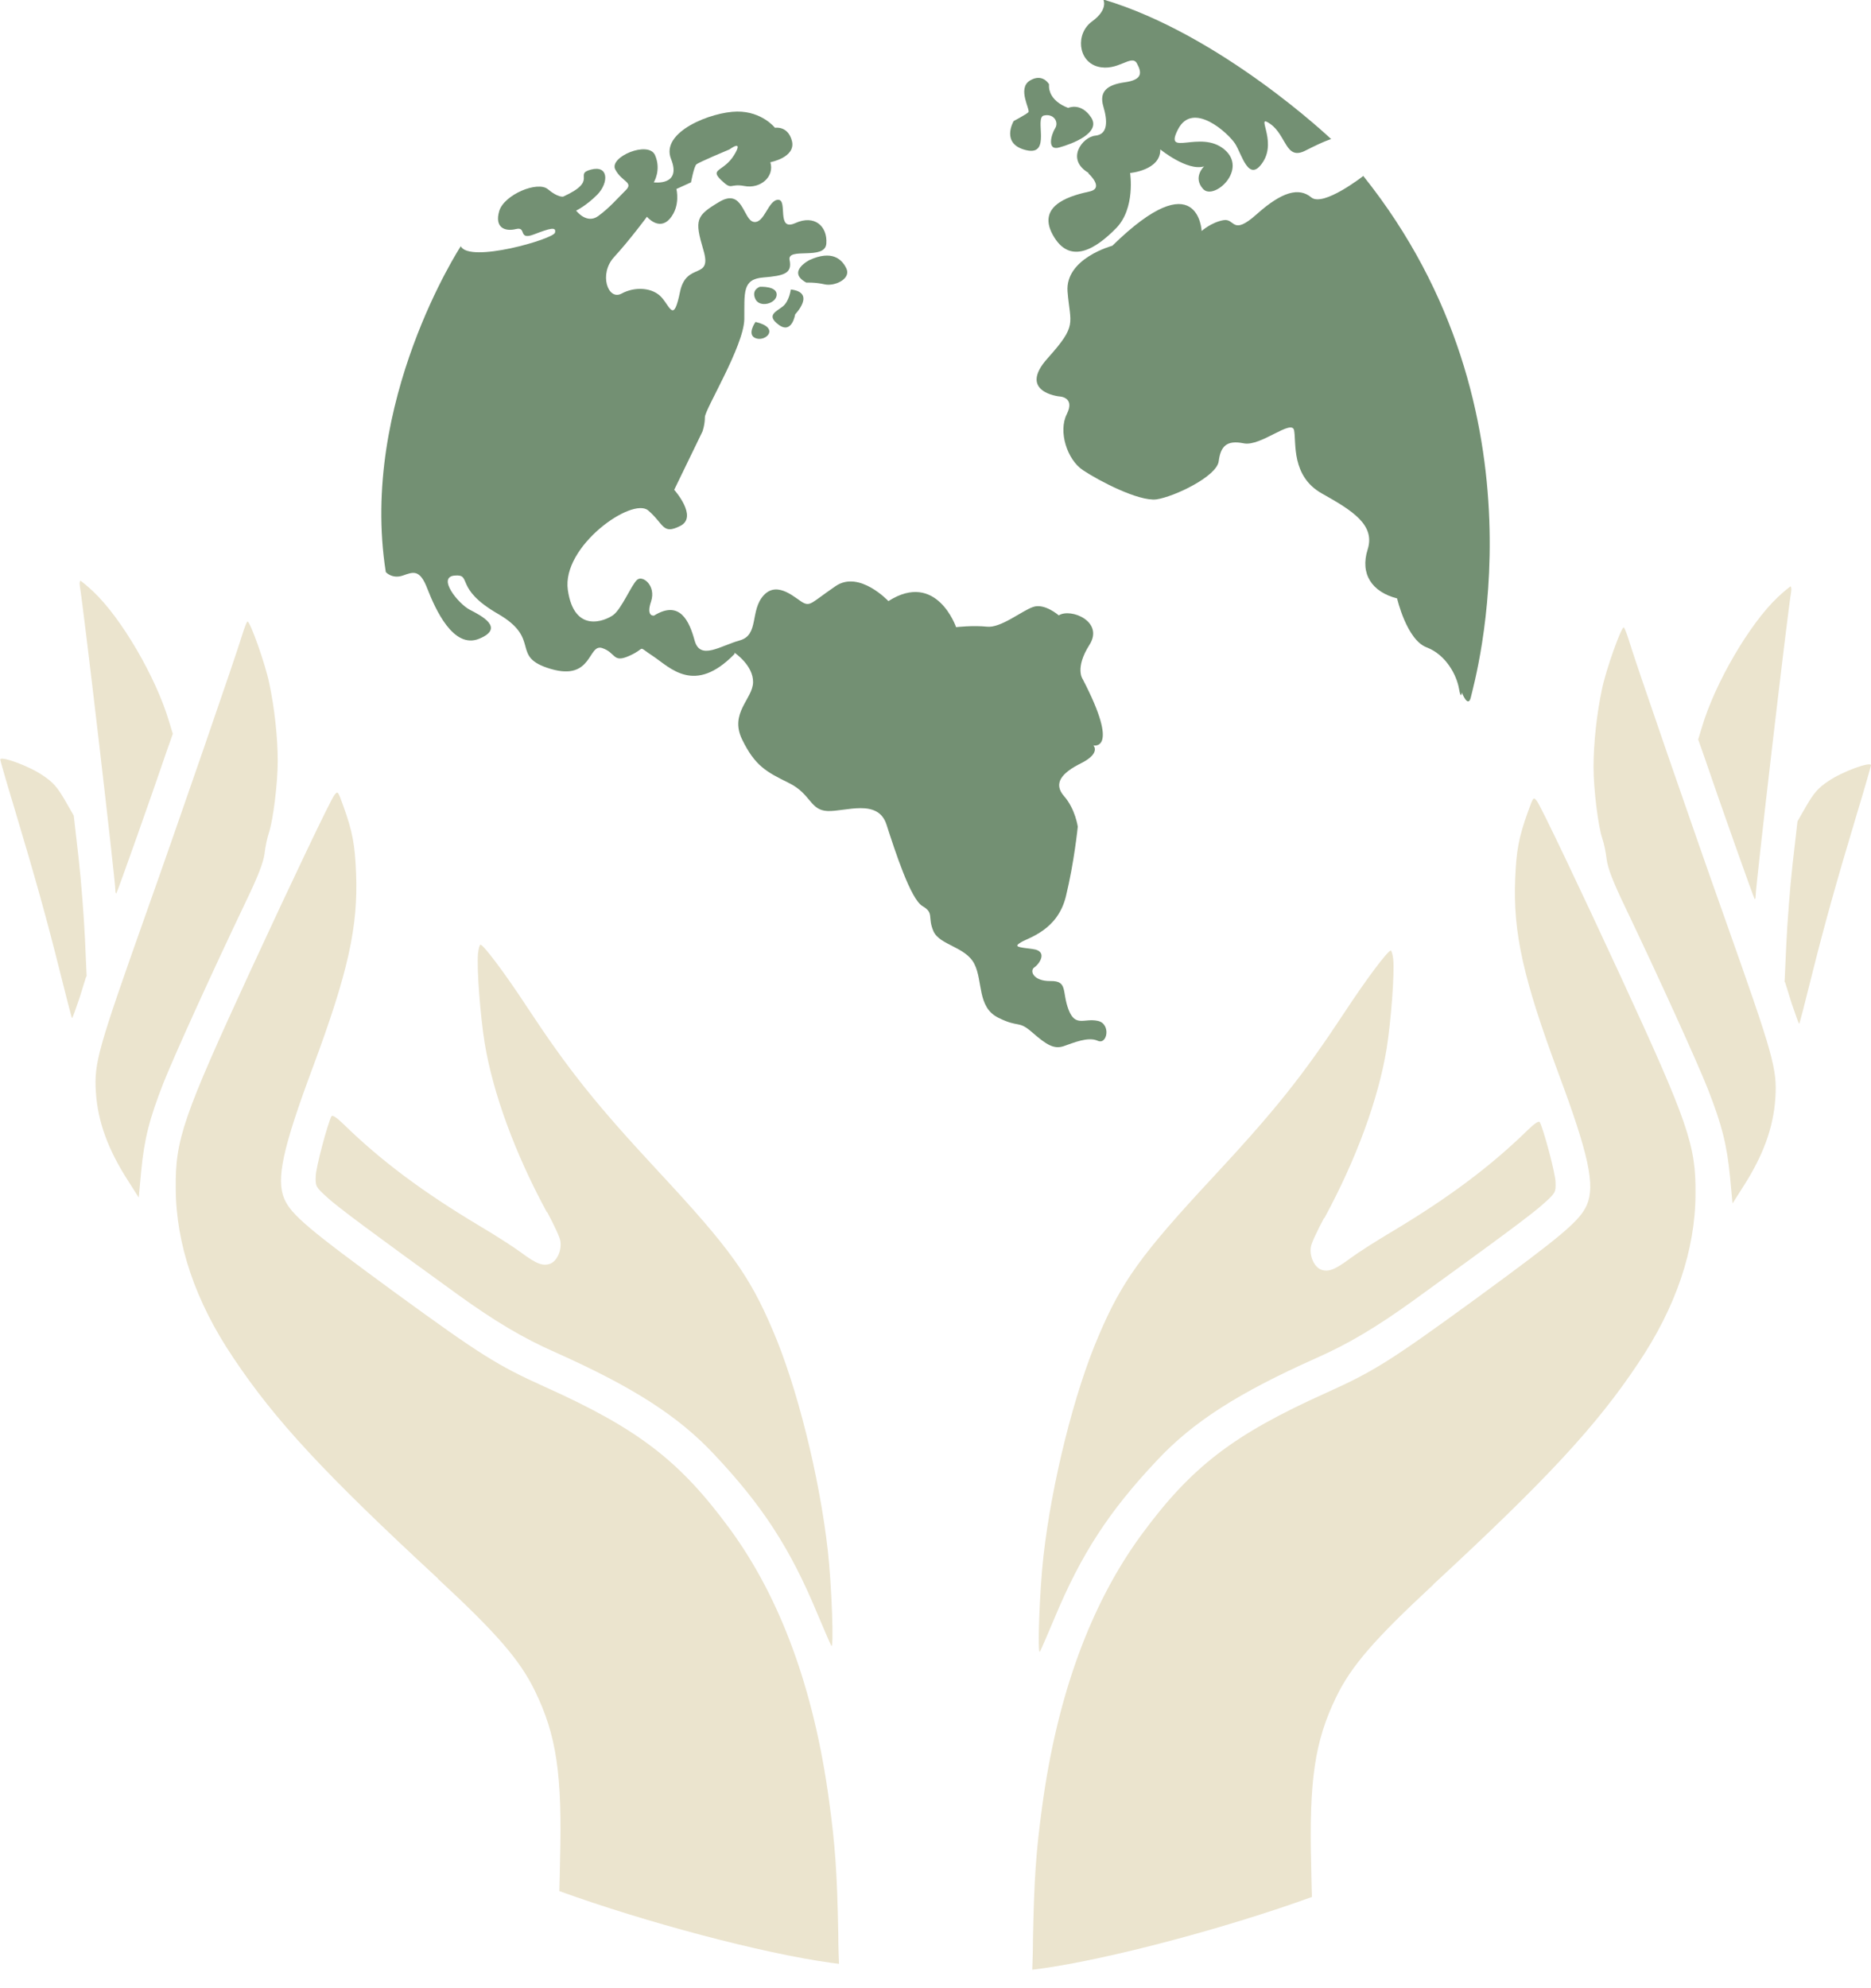 <svg width="64" height="68" viewBox="0 0 64 68" fill="none" xmlns="http://www.w3.org/2000/svg">
<g clip-path="url(#clip0_179_361)">
<path d="M25.127 22.325C25.127 22.325 25.768 22.753 25.76 23.333C25.752 23.905 24.944 24.384 25.385 25.291C25.827 26.199 26.218 26.401 26.984 26.779C27.75 27.157 27.7 27.712 28.308 27.738C28.916 27.763 30.031 27.3 30.323 28.2C30.614 29.099 31.147 30.755 31.555 30.99C31.963 31.226 31.721 31.369 31.929 31.848C32.138 32.327 33.028 32.377 33.328 32.966C33.628 33.554 33.42 34.445 34.144 34.806C34.868 35.168 34.819 34.882 35.31 35.311C35.801 35.739 36.051 35.891 36.384 35.781C36.708 35.672 37.216 35.445 37.549 35.596C37.882 35.748 38.007 35.008 37.549 34.916C37.091 34.815 36.783 35.142 36.55 34.529C36.317 33.915 36.534 33.545 35.934 33.554C35.335 33.562 35.21 33.193 35.385 33.083C35.559 32.966 35.851 32.529 35.335 32.461C34.819 32.394 34.66 32.386 34.927 32.226C35.193 32.066 36.176 31.814 36.459 30.663C36.742 29.511 36.867 28.275 36.867 28.275C36.867 28.275 36.783 27.67 36.4 27.233C36.017 26.796 36.309 26.435 36.992 26.098C37.666 25.754 37.4 25.493 37.4 25.493C37.4 25.493 38.332 25.72 37.033 23.224C37.033 23.224 36.758 22.854 37.266 22.055C37.774 21.257 36.625 20.786 36.217 21.047C36.217 21.047 35.726 20.618 35.335 20.761C34.943 20.896 34.227 21.492 33.753 21.433C33.278 21.383 32.704 21.45 32.704 21.45C32.704 21.45 32.038 19.509 30.389 20.559C30.389 20.559 29.39 19.492 28.582 20.047C27.775 20.601 27.725 20.736 27.483 20.618C27.242 20.5 26.609 19.837 26.126 20.358C25.643 20.879 25.977 21.719 25.302 21.904C24.636 22.089 23.953 22.593 23.762 21.913C23.579 21.24 23.254 20.509 22.372 21.055C22.372 21.055 22.088 21.106 22.272 20.568C22.446 20.03 21.988 19.668 21.797 19.828C21.605 19.988 21.264 20.828 20.973 21.038C20.69 21.24 19.641 21.677 19.424 20.181C19.208 18.685 21.622 16.987 22.172 17.458C22.721 17.928 22.655 18.298 23.271 17.987C23.887 17.676 23.062 16.752 23.062 16.752L24.028 14.76C24.028 14.76 24.112 14.533 24.112 14.264C24.112 14.003 25.444 11.835 25.46 10.918C25.469 10.002 25.385 9.548 26.11 9.49C26.834 9.431 27.101 9.347 27.009 8.893C26.917 8.439 28.224 8.918 28.266 8.33C28.308 7.741 27.866 7.329 27.2 7.632C26.543 7.926 26.959 6.825 26.618 6.834C26.276 6.834 26.151 7.649 25.785 7.59C25.419 7.531 25.419 6.422 24.611 6.901C23.803 7.38 23.754 7.514 24.062 8.557C24.37 9.599 23.479 8.935 23.262 9.977C23.046 11.028 22.946 10.54 22.638 10.179C22.33 9.826 21.714 9.792 21.256 10.044C20.798 10.288 20.473 9.372 21.006 8.792C21.539 8.212 22.13 7.413 22.13 7.413C22.13 7.413 22.538 7.909 22.913 7.481C23.287 7.044 23.137 6.464 23.137 6.464L23.637 6.237C23.637 6.237 23.737 5.699 23.82 5.623C23.903 5.548 24.953 5.11 24.953 5.11C24.953 5.11 25.46 4.732 25.111 5.304C24.761 5.875 24.261 5.766 24.661 6.153C25.061 6.539 24.936 6.262 25.469 6.363C26.002 6.464 26.501 6.052 26.351 5.548C26.351 5.548 27.217 5.388 27.092 4.833C26.959 4.287 26.509 4.371 26.509 4.371C26.509 4.371 26.068 3.808 25.211 3.816C24.345 3.824 22.58 4.505 22.954 5.438C23.329 6.371 22.363 6.237 22.363 6.237C22.363 6.237 22.63 5.816 22.405 5.304C22.18 4.799 20.815 5.371 21.048 5.8C21.273 6.228 21.689 6.228 21.397 6.514C21.106 6.8 20.864 7.094 20.465 7.388C20.065 7.682 19.707 7.203 19.707 7.203C19.707 7.203 20.049 7.044 20.44 6.649C20.823 6.245 20.823 5.64 20.215 5.8C19.607 5.959 20.49 6.169 19.266 6.724C19.266 6.724 19.091 6.766 18.741 6.472C18.392 6.178 17.243 6.657 17.076 7.22C16.91 7.792 17.276 7.926 17.651 7.834C18.025 7.741 17.709 8.229 18.259 8.019C18.808 7.809 19.041 7.741 18.983 7.96C18.925 8.178 16.061 9.01 15.761 8.422C15.761 8.422 12.281 13.751 13.197 19.567C13.197 19.567 13.413 19.811 13.779 19.685C14.137 19.559 14.362 19.458 14.62 20.139C14.887 20.82 15.503 22.215 16.394 21.845C17.285 21.476 16.46 21.055 16.069 20.854C15.678 20.652 14.937 19.736 15.553 19.685C16.169 19.635 15.519 20.122 17.035 20.996C18.55 21.871 17.418 22.459 18.841 22.879C20.273 23.299 20.107 22.005 20.598 22.165C21.081 22.325 20.948 22.694 21.539 22.425C22.138 22.156 21.755 22.064 22.338 22.442C22.921 22.829 23.754 23.779 25.127 22.366V22.325Z" fill="#739073"/>
<path d="M25.843 11.011C25.843 11.011 25.518 11.465 25.868 11.574C26.218 11.683 26.684 11.204 25.843 11.011Z" fill="#739073"/>
<path d="M25.993 9.809C25.993 9.809 25.693 9.901 25.835 10.221C25.976 10.54 26.551 10.389 26.567 10.086C26.584 9.775 25.993 9.809 25.993 9.809Z" fill="#739073"/>
<path d="M27.05 9.901C27.05 9.901 27 10.305 26.776 10.481C26.551 10.658 26.193 10.784 26.642 11.112C27.092 11.44 27.2 10.75 27.2 10.75C27.2 10.75 27.924 10.002 27.05 9.901Z" fill="#739073"/>
<path d="M27.691 8.893C27.691 8.893 26.892 9.296 27.583 9.666C27.583 9.666 27.875 9.649 28.208 9.725C28.541 9.801 29.107 9.548 28.957 9.195C28.799 8.851 28.449 8.548 27.691 8.893Z" fill="#739073"/>
<path d="M38.049 8.405C38.049 8.405 36.434 8.834 36.517 9.969C36.608 11.103 36.866 11.103 35.834 12.255C34.802 13.406 36.225 13.558 36.225 13.558C36.225 13.558 36.791 13.566 36.492 14.163C36.192 14.751 36.5 15.718 37.041 16.079C37.582 16.441 38.948 17.155 39.556 17.08C40.155 16.995 41.62 16.298 41.687 15.777C41.754 15.256 41.962 15.046 42.545 15.163C43.127 15.281 44.201 14.306 44.268 14.726C44.343 15.146 44.168 16.29 45.217 16.878C46.266 17.466 47.049 17.954 46.782 18.794C46.516 19.635 46.932 20.248 47.79 20.467C47.79 20.467 48.114 21.879 48.797 22.14C49.48 22.4 49.83 23.115 49.904 23.543C49.98 23.963 50.004 23.686 50.004 23.686C50.004 23.686 50.229 24.274 50.321 23.812C50.421 23.35 53.11 14.121 46.633 6.018C46.633 6.018 45.259 7.094 44.851 6.749C44.434 6.405 43.86 6.548 42.994 7.321C42.128 8.094 42.261 7.455 41.845 7.531C41.429 7.607 41.104 7.901 41.104 7.901C41.104 7.901 40.996 5.522 38.049 8.405Z" fill="#739073"/>
<path d="M37.224 5.926C37.224 5.926 37.791 6.43 37.275 6.548C36.758 6.665 35.426 6.96 36.009 8.027C36.592 9.095 37.499 8.498 38.174 7.809C38.848 7.128 38.657 5.917 38.657 5.917C38.657 5.917 39.706 5.825 39.689 5.11C39.689 5.11 40.621 5.867 41.188 5.69C41.188 5.69 40.788 6.06 41.154 6.464C41.521 6.867 42.703 5.8 41.879 5.11C41.054 4.421 39.789 5.405 40.297 4.421C40.805 3.438 42.012 4.556 42.245 4.909C42.478 5.262 42.711 6.296 43.202 5.539C43.694 4.783 42.903 3.85 43.461 4.245C44.01 4.64 43.977 5.497 44.651 5.152C45.325 4.808 45.534 4.757 45.534 4.757C45.534 4.757 41.762 1.177 37.741 -0.017C37.741 -0.017 37.924 0.319 37.358 0.731C36.783 1.143 36.867 2.093 37.549 2.278C38.232 2.463 38.706 1.832 38.89 2.169C39.073 2.505 39.065 2.732 38.465 2.816C37.866 2.9 37.591 3.135 37.741 3.639C37.891 4.144 37.899 4.598 37.466 4.64C37.033 4.682 36.434 5.447 37.241 5.917L37.224 5.926Z" fill="#739073"/>
<path d="M34.668 4.152C34.668 4.152 34.219 4.926 35.101 5.136C35.984 5.346 35.368 4.026 35.709 3.95C36.05 3.875 36.225 4.177 36.092 4.388C35.959 4.598 35.8 5.169 36.233 5.043C36.666 4.926 37.674 4.547 37.324 4.018C36.974 3.488 36.541 3.69 36.541 3.69C36.541 3.69 35.842 3.471 35.884 2.883C35.884 2.883 35.667 2.488 35.226 2.757C34.785 3.034 35.259 3.766 35.176 3.841C35.093 3.917 34.668 4.144 34.668 4.144V4.152Z" fill="#739073"/>
<path d="M61.244 20.055C61.244 20.055 61.02 20.223 60.811 20.425C59.846 21.333 58.663 23.367 58.222 24.854L58.089 25.291L58.305 25.905C58.813 27.401 59.987 30.713 60.02 30.747C60.037 30.763 60.054 30.721 60.054 30.646C60.054 30.301 61.144 20.954 61.269 20.24C61.286 20.139 61.269 20.055 61.244 20.055Z" fill="#EBE4CE"/>
<path d="M61.061 33.596L61.286 34.319C61.419 34.714 61.536 35.033 61.544 35.016C61.561 35 61.744 34.285 61.96 33.419C62.393 31.68 62.801 30.217 63.526 27.805C63.792 26.93 64 26.191 64 26.174C64 26.031 63.009 26.393 62.535 26.72C62.185 26.956 62.052 27.116 61.794 27.552L61.486 28.09L61.319 29.545C61.228 30.352 61.136 31.579 61.103 32.293L61.044 33.587L61.061 33.596Z" fill="#EBE4CE"/>
<path d="M49.03 54.189C52.927 50.583 54.609 48.767 56.032 46.633C57.323 44.716 57.989 42.758 57.997 40.841C58.014 39.169 57.748 38.404 55.425 33.369C54.042 30.377 52.71 27.578 52.569 27.393C52.452 27.25 52.452 27.25 52.269 27.754C51.944 28.654 51.87 29.091 51.828 30.057C51.753 31.898 52.103 33.462 53.301 36.689C54.342 39.48 54.567 40.53 54.284 41.203C54.051 41.749 53.435 42.262 50.446 44.447C47.573 46.54 46.982 46.91 45.375 47.633C42.178 49.07 40.755 50.163 39.039 52.499C37.316 54.853 36.167 57.963 35.651 61.77C35.434 63.359 35.376 64.25 35.334 66.318C35.334 66.755 35.318 67.1 35.31 67.368C35.401 67.36 35.493 67.343 35.576 67.335C37.957 67.007 41.953 65.939 44.876 64.88C44.867 64.62 44.859 64.275 44.851 63.805C44.776 60.905 44.967 59.56 45.708 58.039C46.216 56.988 47.016 56.063 49.03 54.197V54.189Z" fill="#EBE4CE"/>
<path d="M55.541 21.459C55.45 21.459 54.933 22.913 54.8 23.56C54.617 24.417 54.509 25.426 54.509 26.233C54.509 26.998 54.667 28.259 54.809 28.679C54.867 28.847 54.933 29.158 54.958 29.393C55 29.696 55.158 30.125 55.599 31.041C56.74 33.428 58.039 36.286 58.422 37.252C58.905 38.488 59.071 39.152 59.179 40.261L59.263 41.161L59.621 40.598C60.303 39.538 60.661 38.58 60.728 37.563C60.795 36.555 60.661 36.101 59.021 31.469C58.014 28.645 55.891 22.493 55.741 21.971C55.658 21.694 55.566 21.459 55.541 21.459Z" fill="#EBE4CE"/>
<path d="M45.3 41.665C46.391 39.656 47.149 37.589 47.432 35.865C47.581 34.924 47.706 33.293 47.657 32.806C47.64 32.646 47.598 32.512 47.573 32.512C47.473 32.512 46.749 33.47 45.983 34.638C44.559 36.798 43.627 37.967 41.462 40.295C39.039 42.901 38.373 43.825 37.582 45.683C36.75 47.608 35.975 50.718 35.692 53.231C35.559 54.399 35.476 56.685 35.576 56.483C35.617 56.408 35.842 55.887 36.075 55.332C36.983 53.155 37.932 51.693 39.572 49.953C40.804 48.633 42.353 47.641 45.026 46.448C46.116 45.968 47.099 45.38 48.322 44.498C51.253 42.38 52.469 41.48 52.818 41.152C53.21 40.799 53.218 40.774 53.21 40.446C53.21 40.135 52.785 38.58 52.669 38.379C52.635 38.328 52.485 38.429 52.261 38.648C50.987 39.892 49.563 40.959 47.623 42.119C47.082 42.438 46.441 42.85 46.191 43.035C45.65 43.438 45.434 43.514 45.184 43.422C44.951 43.329 44.784 42.951 44.842 42.64C44.859 42.514 45.067 42.077 45.292 41.657L45.3 41.665Z" fill="#EBE4CE"/>
<path d="M2.756 19.862C2.756 19.862 2.981 20.03 3.189 20.232C4.155 21.139 5.337 23.173 5.778 24.661L5.911 25.098L5.695 25.712C5.187 27.208 4.013 30.52 3.98 30.553C3.963 30.57 3.946 30.528 3.946 30.452C3.946 30.108 2.856 20.761 2.731 20.047C2.714 19.946 2.731 19.862 2.756 19.862Z" fill="#EBE4CE"/>
<path d="M2.947 33.403L2.722 34.126C2.589 34.52 2.473 34.84 2.464 34.823C2.448 34.806 2.265 34.092 2.048 33.226C1.615 31.486 1.207 30.024 0.483 27.611C0.216 26.737 0.008 25.998 0.008 25.981C0.008 25.838 0.999 26.199 1.474 26.527C1.823 26.762 1.957 26.922 2.215 27.359L2.523 27.897L2.689 29.351C2.781 30.158 2.872 31.385 2.906 32.1L2.964 33.394L2.947 33.403Z" fill="#EBE4CE"/>
<path d="M14.978 53.987C11.081 50.381 9.4 48.566 7.976 46.431C6.685 44.514 6.019 42.556 6.011 40.64C5.994 38.967 6.261 38.202 8.584 33.167C9.966 30.175 11.298 27.376 11.439 27.191C11.556 27.048 11.556 27.048 11.739 27.553C12.064 28.452 12.139 28.889 12.18 29.856C12.255 31.696 11.906 33.26 10.707 36.487C9.666 39.278 9.441 40.329 9.724 41.001C9.957 41.547 10.573 42.06 13.562 44.245C16.435 46.338 17.026 46.708 18.633 47.431C21.83 48.868 23.254 49.961 24.969 52.298C26.692 54.651 27.841 57.761 28.357 61.569C28.574 63.157 28.632 64.048 28.674 66.116C28.674 66.553 28.69 66.898 28.699 67.167C28.607 67.158 28.515 67.141 28.432 67.133C26.051 66.805 22.055 65.738 19.132 64.679C19.141 64.418 19.149 64.074 19.157 63.603C19.232 60.703 19.041 59.358 18.3 57.837C17.792 56.786 16.993 55.862 14.978 53.996V53.987Z" fill="#EBE4CE"/>
<path d="M8.467 21.257C8.559 21.257 9.075 22.711 9.208 23.358C9.391 24.216 9.5 25.224 9.5 26.031C9.5 26.796 9.341 28.057 9.2 28.477C9.142 28.645 9.075 28.956 9.05 29.192C9.008 29.494 8.85 29.923 8.409 30.839C7.268 33.226 5.969 36.084 5.586 37.05C5.104 38.286 4.937 38.95 4.829 40.06L4.746 40.959L4.388 40.396C3.705 39.337 3.347 38.379 3.28 37.361C3.214 36.353 3.347 35.899 4.987 31.268C5.994 28.444 8.117 22.291 8.267 21.77C8.351 21.492 8.442 21.257 8.467 21.257Z" fill="#EBE4CE"/>
<path d="M18.708 41.463C17.617 39.454 16.86 37.387 16.577 35.664C16.427 34.722 16.302 33.092 16.352 32.604C16.369 32.444 16.41 32.31 16.435 32.31C16.535 32.31 17.259 33.268 18.025 34.437C19.449 36.597 20.381 37.765 22.546 40.093C24.969 42.699 25.635 43.623 26.426 45.481C27.259 47.406 28.033 50.516 28.316 53.029C28.449 54.197 28.532 56.484 28.433 56.282C28.391 56.206 28.166 55.685 27.933 55.13C27.025 52.953 26.076 51.491 24.436 49.751C23.204 48.431 21.655 47.44 18.983 46.246C17.892 45.767 16.91 45.178 15.686 44.296C12.755 42.178 11.54 41.278 11.19 40.951C10.799 40.598 10.79 40.572 10.799 40.245C10.799 39.934 11.223 38.379 11.34 38.177C11.373 38.126 11.523 38.227 11.748 38.446C13.021 39.69 14.445 40.757 16.385 41.917C16.926 42.237 17.567 42.648 17.817 42.833C18.358 43.237 18.575 43.312 18.825 43.22C19.058 43.127 19.224 42.749 19.166 42.438C19.149 42.312 18.941 41.875 18.716 41.455L18.708 41.463Z" fill="#EBE4CE"/>
</g>
<defs>
<clipPath id="clip0_179_361">
<rect width="64" height="67.368" fill="white"/>
</clipPath>
</defs>
</svg>
